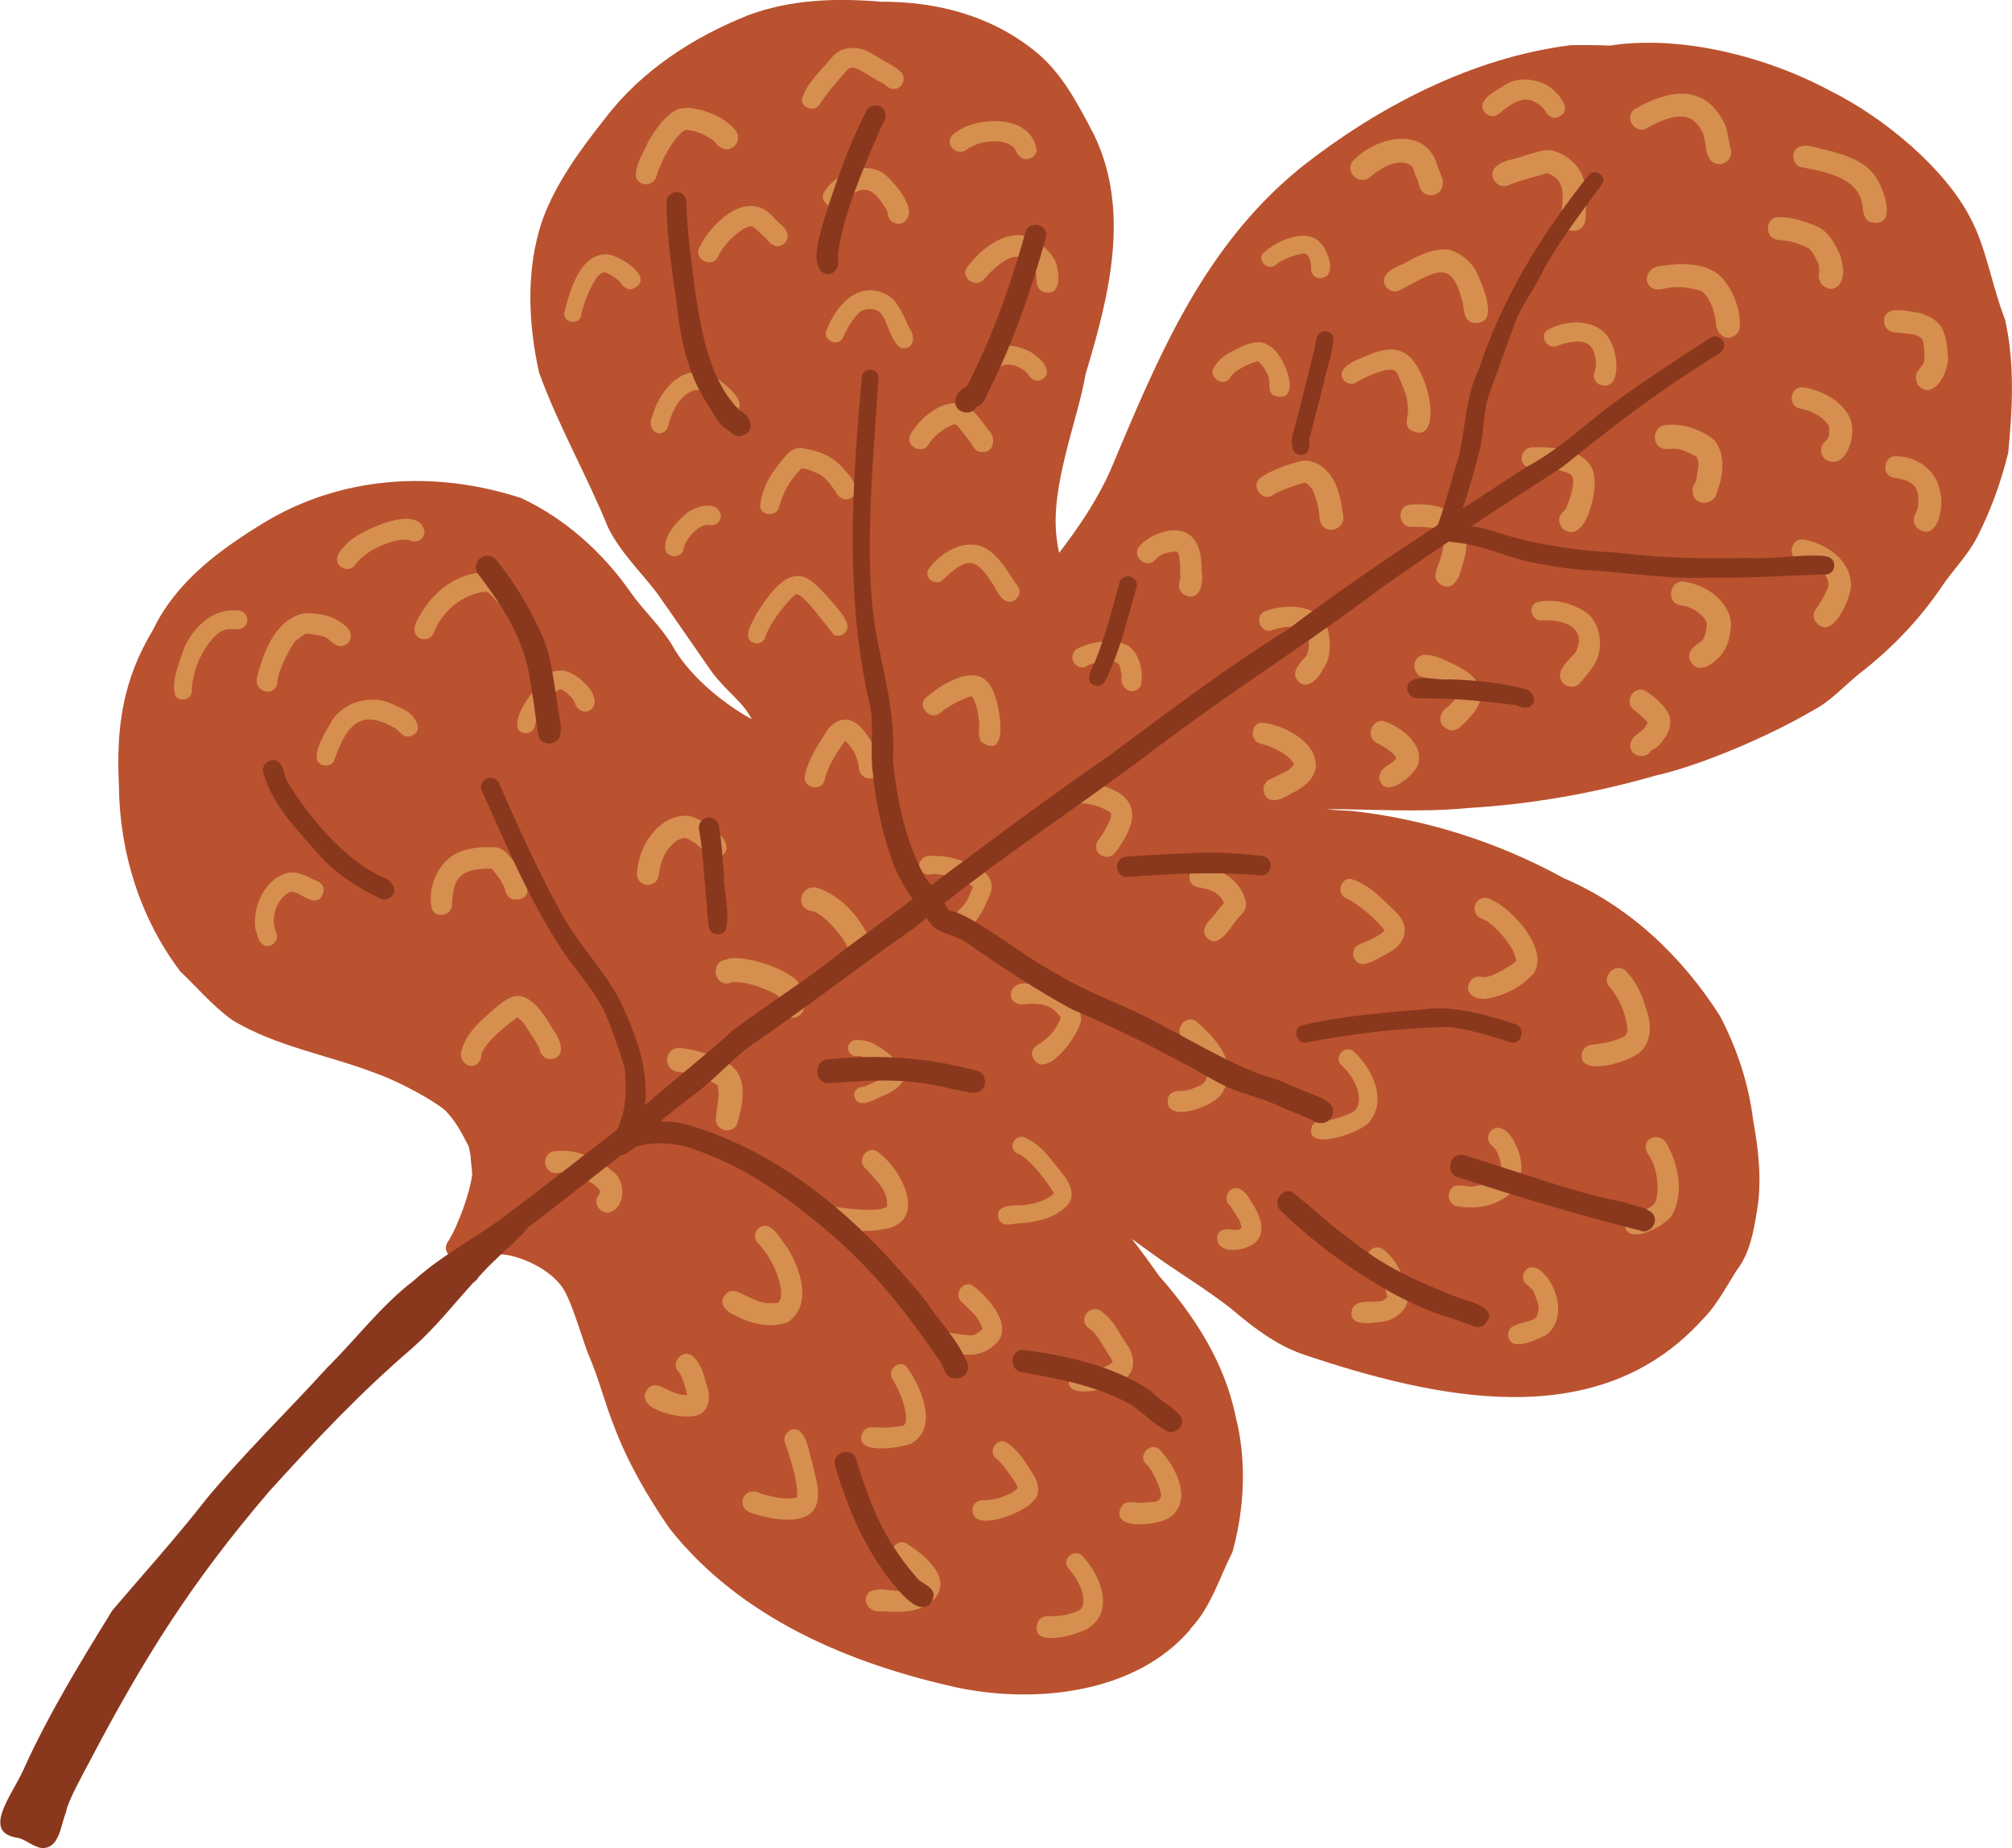 <?xml version="1.0" encoding="UTF-8"?><svg id="Capa_2" xmlns="http://www.w3.org/2000/svg" viewBox="0 0 117.42 107.85"><defs><style>.cls-1{fill:#8a381d;}.cls-2{fill:#ba522f;}.cls-3{fill:#d68f4f;}</style></defs><g id="OBJECTS"><g><path class="cls-1" d="M102.57,9.13c.17-.15,.41-.26,.45-.5,.08-.38-.39-.69-.7-.45-1.21,.93-2.25,2.05-3.29,3.15-.17,.22-.43,.39-.53,.65-.12,.29,.16,.62,.46,.59,1.35-1,2.46-2.65,3.62-3.44"/><path class="cls-1" d="M110.76,22.86c.13-.26-.04-.59-.33-.64-.4,0-.75,.31-1.1,.47-1.32,.77-3.78,1.64-5.94,2.15-.94,.33-1.63,.2-2.65,.68-.28,.31,0,.85,.41,.8,3.45-.66,7.68-1.95,9.61-3.47"/><path class="cls-2" d="M69.46,95.06c1.2-1.25,1.7-2.98,2.47-4.5,.7-2.55,.84-5.33,.18-7.91-.64-3.13-2.38-5.84-4.47-8.2-.51-.73-1.04-1.46-1.59-2.16,.56,.41,1.12,.82,1.69,1.22,1.36,.95,2.79,1.82,4.1,2.85,1.24,1.05,2.56,2.08,4.11,2.64,7.91,2.67,17.28,4.71,23.35-1.94,.85-.83,1.4-1.9,2.03-2.9,.78-1,1-2.24,1.2-3.46,.31-1.77,.1-3.6-.22-5.35-.26-2.12-.94-4.17-1.93-6.06-2.22-3.49-5.31-6.42-9.11-8.04-3.81-2.1-8.06-3.45-12.38-3.93-.56-.02-1.05-.05-1.51-.1,2.68-.01,5.45,.21,8.32-.07,3.7-.22,7.38-.87,10.95-1.9,2.48-.55,6.5-2.23,9.2-3.82,1.01-.53,1.77-1.4,2.65-2.11,1.85-1.43,3.48-3.11,4.8-5.06,.68-1.01,1.56-1.87,2.11-2.96,.78-1.54,1.38-3.2,1.79-4.88,.25-2.56,.39-5.26-.19-7.78-.82-2.15-1.09-4.2-2.03-5.94-1.43-2.79-4.91-5.78-8.15-7.39-3.72-2.01-8.75-3.29-12.87-2.65-.77-.03-1.55-.04-2.32-.02-5.69,.72-11.15,3.55-15.64,7.07-5.8,4.67-8.41,11.13-11.22,17.79-.76,1.7-1.88,3.35-2.97,4.76-.06-.3-.12-.6-.15-.91-.37-3.03,1.29-7,1.69-9.5,1.36-4.51,2.66-9.52,.49-14-.94-1.79-1.89-3.66-3.52-4.93C57.76,.89,54.64,.09,51.42,.1c-2.6-.22-5.23-.14-7.71,.77-3.2,1.27-6.24,3.22-8.36,5.99-1.46,1.85-2.92,3.81-3.72,6.05-.94,2.83-.81,5.94-.17,8.83,1.12,3.1,2.79,5.99,4.03,9.05,.71,1.43,1.87,2.54,2.83,3.79,1.08,1.53,2.15,3.09,3.22,4.63,.94,1.24,1.79,1.7,2.33,2.76-1.88-1.04-3.77-2.7-4.66-4.35-.68-1.11-1.66-1.99-2.41-3.06-1.63-2.33-3.8-4.28-6.37-5.49-5.13-1.68-10.54-1.27-14.99,1.41-2.61,1.59-5.15,3.44-6.52,6.29-1.75,2.91-2.15,5.66-1.98,9.06,.03,3.89,1.24,7.77,3.59,10.87,.86,.79,1.79,1.93,3.03,2.83,2.56,1.54,5.54,2.02,8.29,3.07,1.56,.55,3.55,1.68,4.16,2.22,.74,.8,1.01,1.47,1.34,2.07,.03,.12,.13,.54,.12,.71,.03,.28,.06,.56,.08,.84,0,.03,0,.05,.01,.07-.1,.96-.79,2.95-1.4,3.92-.02,.03-.04,.06-.06,.09-.01,.02-.03,.05-.04,.07h.01c-.06,.14-.07,.31,0,.45,.1,.23,.37,.38,.62,.34,.74-.06,1.48-.12,2.23-.18,1.04-.1,2.93,.68,3.79,1.78,.56,.65,1.12,2.69,1.59,3.96,.72,1.67,.91,2.71,1.55,4.32,.8,2.11,1.95,4.09,3.23,5.94,4.13,5.22,10.49,7.89,16.8,9.28,4.57,.95,10.4,.35,13.6-3.41"/><path class="cls-3" d="M84.08,10.21c-.02-.12-.06-.23-.12-.33-.07-.2-.14-.4-.21-.6-.94-1.97-3.66-1.16-4.83,.15-.43,.6,.4,1.39,.99,.94,1.47-1.26,2.35-.89,2.54-.59,.09,.24,.15,.51,.29,.74,.03,.17,.06,.28,.09,.31,.07,.32,.34,.6,.72,.56,.6-.03,.81-.7,.54-1.18"/><path class="cls-3" d="M86.05,15.65c-.37-.51-.91-.95-1.53-1.09-.82-.06-1.61,.28-2.31,.66-.47,.32-1.25,.44-1.43,1.04-.12,.54,.55,.96,.99,.63,2.02-1.05,2.92-1.8,3.54,.59,.16,.27,0,1.2,.63,1.35,1.74,.23,.49-2.4,.12-3.18"/><path class="cls-3" d="M92.45,13.08c.15-.32,.07-.69,.11-1.03-.02-.45,.05-.49-.06-1.21-.11-1.04-.99-1.85-1.99-2.08-.52-.04-1.02,.19-1.52,.31-.59,.26-1.45,.25-1.83,.83-.26,.52,.3,1.14,.84,.92,.57-.26,2.27-.7,2.24-.7,.04,0,.06,0,.08-.01,1.37,.53,.68,1.8,.85,2.91,.18,.57,1.04,.61,1.28,.06"/><path class="cls-3" d="M101,8.65c-.02-.07-.04-.11-.05-.13,0-.07-.02-.14-.03-.22-.16-.62-.05-.82-.55-1.57-1.25-1.91-3.29-1.34-4.96-.36-.7,.48,.07,1.56,.75,1.07,1.64-.87,2.65-.97,3.25,.4-.03-.14,.14,.63,.14,.72,.03,.43,.23,1.01,.75,1.01,.48,.06,.87-.48,.69-.92"/><path class="cls-3" d="M90.78,6.87c1.28-.33,.02-1.64-.62-1.97-.73-.31-1.62-.4-2.32,.05-.46,.32-1.12,.58-1.32,1.13-.11,.5,.51,.9,.92,.59,1.22-1.04,1.75-1.01,2.4-.56,.07,.06,.14,.12,.21,.19,.01,.01,.02,.03,.04,.05,.04,.06,.07,.1,.09,.12,.11,.24,.33,.43,.61,.41"/><path class="cls-3" d="M101.5,19.3c.2-1.06-.41-2.65-1.26-3.32-.89-.65-2.17-.64-3.22-.47-1.23,.04-1.19,1.57-.03,1.36,.73-.16,1.21-.19,2.28,.1,.57,.4,.73,1.13,.86,1.7-.05,.94,.84,1.45,1.37,.63"/><path class="cls-3" d="M107.53,15.53c-.07-.6-.21-.79-.3-.98-.29-.56-.5-.91-1.03-1.27-.79-.33-1.64-.66-2.51-.6-.7,.11-.68,1.2,.02,1.31,.96,.09,1.1,.18,1.85,.49,.34,.37,.22,.27,.56,.9,0,0,0,.03,.02,.06,.12,.53-.15,.52,.13,1.11,.79,.79,1.46-.11,1.27-1.02"/><path class="cls-3" d="M109.58,10.51c-.58-1.08-1.86-1.45-2.97-1.76-.55-.06-1.18-.43-1.69-.14-.46,.31-.29,1.08,.26,1.16,2.22,.37,3.38,.97,3.52,2.28,.04,.37,.1,.83,.53,.93,1.48,.24,.75-1.78,.35-2.48"/><path class="cls-3" d="M113.68,20.82c-.04-.61-.08-1.26-.42-1.79-.31-.43-.82-.66-1.33-.79-.55-.04-1.2-.29-1.71-.03-.47,.31-.29,1.09,.26,1.17,.51,.05,1.33,.13,1.33,.18,.1,.04,.2,.09,.29,.15,.03,.02,.05,.04,.07,.06,.03,.07,.06,.14,.07,.21,.02,.09,.03,.19,.04,.28,.02,.11,.03,.56,.03,.7,0,0,0,.01,0,.02-.01,.07-.02,.11-.03,.14-.17,.47-.71,.58-.35,1.35,.91,1,1.84-.83,1.75-1.66"/><path class="cls-3" d="M108,24.49c-.41-1.06-1.64-1.7-2.71-1.88-.8-.16-1.03,1.09-.23,1.23,.72,.13,1.3,.48,1.67,1,0,.09,.03,.28,.03,.41,0,.03-.03,.16-.04,.23-.02,.04-.03,.06-.03,.08l-.03,.04s-.04,.06-.09,.11h0c-.07,.06-.14,.12-.18,.2-.2,.27-.12,.68,.13,.89,1.14,.73,1.86-1.32,1.48-2.31"/><path class="cls-3" d="M113.21,28.64c-.19-1.18-1.3-1.97-2.45-2.01-.81-.16-1.04,1.11-.23,1.25,1.29,.16,1.54,.66,1.39,1.77,0,.03-.01,.05-.02,.07,0,.01-.01,.04-.03,.08,0,0-.01,.02-.05,.1-.17,.27-.2,.66,.05,.9,1.21,.95,1.63-1.34,1.34-2.15"/><path class="cls-3" d="M108.02,34.07c-.05-1.41-1.45-2.34-2.72-2.58-.81-.16-1.04,1.11-.23,1.25,1.24,.28,1.9,1.09,1.54,1.71-.23,.49-.47,.87-.54,.96-.21,.21-.31,.56-.14,.82,.94,1.36,2.14-1.36,2.1-2.17"/><path class="cls-3" d="M94.06,20.07c-.59-1.5-2.57-1.5-3.78-.8-.45,.37,.02,1.14,.56,.92,1.56-.53,2.18-.29,2.31,.96-.01,.16-.02,.32-.06,.47h0c-.15,.26-.06,.65,.21,.8,1.31,.53,1.14-1.65,.76-2.35"/><path class="cls-3" d="M100.17,28.82c.38-.98,.59-2.26-.12-3.14-.73-.58-1.74-.96-2.68-.89-1.01-.05-1.08,1.44-.06,1.42,.64-.08,.89,.03,1.7,.44,.17,.43,.12,.51,0,1.25-.01,.37-.33,.33-.2,.99,.22,.65,1.16,.57,1.36-.06"/><path class="cls-3" d="M100.09,38.56c.65-.47,.9-1.31,.93-2.09-.03-1.36-1.44-2.33-2.69-2.52-.89-.18-1.15,1.22-.25,1.37,.64,.08,1.14,.42,1.47,.88h0c.02,.06,.04,.11,.05,.15,0,.05,.01,.1,.01,.14-.08,.53-.05,.45-.21,.79h0s-.03,.04-.06,.09c-.03,.03-.07,.05-.1,.08-.44,.27-.9,.72-.53,1.24,.37,.52,1,.23,1.38-.13"/><path class="cls-3" d="M93.05,27.93c-.08-1.66-2.24-1.86-3.52-1.83-.88-.07-1.01,1.22-.1,1.21,.72-.14,2.07,.21,2.25,.39,.21,.18,.18,.84-.23,1.83-.05,.36-.8,.5-.27,1.31,1.3,1.04,2.01-2.04,1.87-2.92"/><path class="cls-3" d="M92.11,39.95c.07-.05,.12-.11,.17-.18,0,0,.03-.04,.1-.11,.34-.44,.75-.85,.89-1.4,.25-.84,.05-1.86-.61-2.46-.82-.59-2-.91-2.99-.65-.54,.24-.28,1.11,.3,1.05,1.72-.07,2.52,.69,2.04,1.72,.07,.24-1.38,1.09-.85,1.86,.21,.31,.66,.38,.96,.17"/><path class="cls-3" d="M96.34,43.83s.02-.02,.03-.03c.02-.01,.05-.03,.1-.06,.3-.15,.51-.42,.69-.69,.3-.39,.42-.96,.21-1.42-.31-.56-.87-1.03-1.42-1.35-.65-.25-1.16,.69-.62,1.12,.49,.4,.83,.73,.83,.75,0,.03-.01,.05-.02,.06,0,.01-.01,.03-.02,.05-.06,.09-.15,.22-.2,.28-.15,.21-.62,.32-.77,.85-.13,.69,.8,.99,1.19,.45"/><path class="cls-3" d="M77.12,14.24c-.81-1.04-2.65-.18-3.42,.54-.32,.45,.29,1.03,.73,.7,.58-.5,1.48-.66,1.69-.7,.22,.09,.34,.21,.4,.77-.07,.32,.15,.69,.51,.68,1.04-.06,.5-1.5,.09-2"/><path class="cls-3" d="M81.56,21.8s0,.02,0,0"/><path class="cls-3" d="M83.25,22.59c-.6-1.61-1.24-2.67-3.13-1.98-.55,.26-1.6,.53-1.81,1.12-.11,.48,.49,.86,.88,.56,.47-.28,1.37-.68,1.83-.71,.06,0,.13,0,.17,0,.03,0,.07,0,.1,.01,.05,.01,.05,.01,.07,.02,.01,0,.03,.01,.04,.02,.03,.02,.05,.04,.07,.06,.04,.05,.07,.1,.08,.12,0-.01-.02-.04-.05-.09,.16,.24,.52,1.25,.58,1.42,.11,.72,.13,.84,.02,1.3,.01-.04,.02-.06,.02-.08-.02,.12-.09,.58,.2,.74,1.5,.78,1.23-1.71,.91-2.5"/><path class="cls-3" d="M74.06,20.18c-.44-.36-1.04-.2-1.51,.01-.61,.28-1.29,.57-1.65,1.17-.47,.55,.4,1.28,.86,.72,.27-.51,1.22-.89,1.65-1h0c.3,.27,.08,.05,.35,.38,.25,.43,.3,.46,.32,.99,0,.11,0,.55,.27,.63,1.77,.57,.6-2.52-.3-2.91"/><path class="cls-3" d="M78.4,30.17c-.14-.95-.29-2.05-1.02-2.74-.37-.37-.91-.63-1.45-.53-.81,.21-1.64,.49-2.34,.96-.66,.45,.06,1.49,.72,1.02,.34-.29,1.97-.78,1.85-.71,.01,0,0,0,.01,0,.01,0,0,0,.02,.01,.03,.02,.03,.01,.04,.02,.05,.04,.11,.08,.16,.12,.03,.03,.04,.04,.05,.05,.06,.07,.12,.16,.16,.2,.32,.81,.33,.91,.42,1.72,.01,.18,.1,.36,.24,.47,.44,.39,1.19,0,1.13-.58"/><path class="cls-3" d="M85.3,33.13c.25-.71,.4-1.48,.18-2.21-.36-1.32-1.99-1.58-3.17-1.47-.83,.05-.73,1.36,.1,1.29,1.63,0,2.16,.11,1.68,1.79-.02,.06-.04,.12-.06,.18,.11-.32-.03,.08-.08,.23-.14,.34-.32,.77,0,1.06,.73,.66,1.22-.2,1.35-.88"/><path class="cls-3" d="M85.49,42.17c.45-.45,.93-.99,.94-1.66-.02-.88-.87-1.39-1.57-1.74-.56-.25-1.16-.61-1.8-.55-.7,.11-.68,1.19,.02,1.3,.63,.12,1.46,.51,1.96,.93,.01,.01,.02,.03,.03,.04,0,.02,.01,.02,.02,.03-.03,.06-.06,.12-.09,.18-.01,.01-.02,.02-.03,.04-.23,.29-.57,.61-.51,.54-.38,.22-.56,.78-.22,1.11,.62,.52,.96,.04,1.25-.22"/><path class="cls-3" d="M77.2,39.06c.45-.61,.47-1.41,.33-2.13-.24-1.65-2.41-1.76-3.67-1.27-.72,.25-.31,1.37,.4,1.11,.85-.33,1.77-.2,2.06,.17,.08,.52,.08,.79,.02,1.04,0,.01,0,.02,0,.03,0,.02-.03,.06-.05,.13,.09,.12-1,.87-.64,1.46,.49,.81,1.27,.05,1.55-.53"/><path class="cls-3" d="M70.14,33.4c-.03-.67-.03-1.43-.49-1.97-.78-.94-2.46-.35-3.15,.44-.51,.6,.43,1.39,.93,.78,.27-.28,.54-.41,1.19-.47,.02,0,.05,0,.07,.01,.01,.02,.04,.05,.07,.1,.02,.06,.04,.12,.06,.18,.02,.16,.07,.58,.05,.69,0,.6,.05,.44-.05,.86-.06,.25,.06,.56,.29,.68,.87,.47,1.16-.65,1.02-1.31"/><path class="cls-3" d="M75.27,46.35c.65-.3,1.35-.75,1.51-1.5,.18-1.53-1.89-2.59-3.18-2.68-.67,.1-.65,1.14,.02,1.24,.7,.17,1.55,.63,1.84,1.07h0s.02,.06,.04,.1c0,.01,0,.02,0,.04,0,.01-.01,.02-.02,.03-.01,.02-.03,.04-.05,.07-.25,.28-.54,.37-1.26,.73-.24,.08-.43,.32-.43,.58,.05,.97,.95,.69,1.52,.33"/><path class="cls-3" d="M82.79,44.48c.26-1.12-1.14-2.14-2.08-2.41-.73-.08-1,1.02-.33,1.3,.56,.28,.98,.61,1.11,.86h0c-.29,.47-.93,.43-1,1.17,.26,1.36,2.16-.18,2.31-.92"/><path class="cls-3" d="M33.92,18.39c.12-.7,.59-1.8,.97-2.28,.13-.11,.23-.21,.4-.23,.54,.22,.8,.46,.95,.64,.13,.23,.4,.42,.68,.34,1.36-.62-.62-1.85-1.35-2-1.68-.22-2.3,2.07-2.63,3.35-.13,.63,.87,.82,.98,.18"/><path class="cls-3" d="M38.27,10.4c.47-1.52,1.4-2.78,1.78-2.82,.05,0,.1,.01,.15,.02,.46,.05,.93,.25,1.23,.47,.5,.28,.21,.38,.84,.63,.43,.09,.84-.29,.8-.72-.04-.38-.39-.64-.67-.87-.39-.3-.95-.55-1.55-.71-.56-.08-.54-.17-1.26-.04-.79,.36-1.31,1.17-1.75,1.89-.27,.65-.8,1.39-.72,2.1,.16,.51,.93,.54,1.14,.05"/><path class="cls-3" d="M44.53,13.75c.23,.18,.38,.49,.66,.58,.38,.15,.83-.21,.78-.61-.11-.5-.4-.55-.88-1.1-1.5-1.61-3.57,.37-4.28,1.83-.35,.71,.77,1.23,1.1,.52,.33-.75,1.17-1.51,1.79-1.76,.17,.02,.17-.12,.83,.55"/><path class="cls-3" d="M52.54,4.16c-.51-.43-1.15-.69-1.7-1.06-.7-.41-1.66-.46-2.24,.19-.62,.78-1.55,1.55-1.81,2.52,.02,.5,.71,.72,1.02,.33,.41-.72,1.8-2.23,1.67-2.11,.06-.03,.15-.06,.19-.08,.03,0,.06,0,.08,0,.45,.04,1.13,.6,1.83,.95,.19,.14,.36,.33,.62,.29,.5-.02,.73-.72,.33-1.03"/><path class="cls-3" d="M53.01,12.08c-.21-.69-.72-1.27-1.22-1.77-1.13-1.09-3.03-.22-3.73,.95-.24,.63,.67,1.13,1.08,.6,1.21-1.25,1.84-.94,2.64,.46,0,.02,0,.02,.01,.03,.02,.29,.13,.59,.45,.67,.55,.2,.96-.43,.77-.93"/><path class="cls-3" d="M60.5,8.79c-.25-1.98-2.98-2.03-4.4-1.27-.25,.18-.61,.31-.66,.65-.11,.5,.51,.89,.92,.59,.96-.71,2.54-.65,2.87-.05,.17,.17-.01,.23,.42,.52,.35,.17,.79-.06,.85-.44"/><path class="cls-3" d="M61.62,15.3c-.23-.48-.63-.88-1.06-1.19-1.47-1.1-3.35,.35-4.19,1.6-.23,.61,.65,1.09,1.05,.58,1.44-1.59,2.31-1.7,3.01-.51,.02,.16,.07,.5,.06,.6-.01,.29,.16,.6,.45,.67,1.05,.24,.88-1.11,.68-1.75"/><path class="cls-3" d="M51.3,18.18s.03,.02,.04,.03c.51,.57,.56,1.55,1.17,2.06,.76,.26,.99-.58,.57-1.1-.33-.67-.58-1.48-1.23-1.92-1.68-.97-3.01,.49-3.6,1.98-.3,.62,.68,1.08,.96,.45,.32-.78,.89-1.49,1.12-1.57,.37-.14,.8-.07,.97,.08"/><path class="cls-3" d="M41.64,23.28s.12,.11,.16,.15c.04,.04,.07,.08,.11,.13,.21,.27,.42,.7,.83,.58,1.39-.54-1.01-2.34-1.73-2.42-1.51-.2-2.58,1.26-2.94,2.57-.41,.82,.58,1.46,.93,.57,.31-1.43,1.33-2.47,2.12-1.97,.12,.09,.46,.33,.52,.4"/><path class="cls-3" d="M49.25,27.38c-.56-.7-1.43-1.07-2.3-1.2-.43-.13-.82,.08-1.08,.41-.74,.8-1.44,1.87-1.51,2.97,.09,.6,1.03,.58,1.12-.01,.24-.84,.55-1.45,1.29-2.22l.19,.03c.12-.03,.76,.27,.89,.33,.51,.36,.51,.45,.96,1.07,.13,.25,.41,.45,.7,.36,.97-.3,.17-1.29-.26-1.74"/><path class="cls-3" d="M57.7,25.11c-.41-.51-.77-1.12-1.36-1.46-1.23-.5-2.68,.72-3.24,1.76-.24,.62,.65,1.1,1.06,.58,.39-.71,1.33-1.21,1.49-1.21,.05,0,.08-.01,.12-.02,.19,.14,.58,.67,.96,1.19,.02,.05,.08,.17,.15,.23,.1,.13,.27,.21,.43,.2,.72,.04,.83-.85,.39-1.28"/><path class="cls-3" d="M59.37,34.17c-.46-.66-.85-1.37-1.46-1.9-1.2-1.11-3-.16-3.76,1.01-.21,.54,.57,.96,.92,.51,1.24-1.16,1.78-1.37,2.73,.09,.33,.39,.47,1.07,1.01,1.22,.51,.11,.9-.54,.56-.93"/><path class="cls-3" d="M48.67,37.05c.27,.13,.62,0,.74-.27,.15-.32-.07-.64-.24-.91-.49-.63-1.02-1.25-1.61-1.79-1.46-1.36-2.65,.59-3.4,1.71-.18,.44-.58,.92-.49,1.41,.14,.43,.79,.46,.97,.05,.31-1.09,1.75-2.63,1.82-2.57,.36-.09,1.44,1.43,2.21,2.37"/><path class="cls-3" d="M61.09,21.62c-.1-.49-.56-.84-.96-1.09-.67-.35-1.6-.56-2.27-.11-.76,.33-.22,1.45,.5,1,.29-.25,.99-.2,1.57,.33,.11,.13,.17,.3,.33,.37,.35,.26,.88-.07,.84-.5"/><path class="cls-3" d="M39.89,32.02c.09-.5,.68-1.2,1.24-1.38,.05,0,.12-.01,.16-.02h.03c.37,.13,.78-.16,.75-.56-.24-.97-1.66-.48-2.16,.03-.53,.5-1.15,1.16-1.09,1.94,.09,.58,1,.56,1.08-.01"/><path class="cls-3" d="M49.82,42.12c-.68-.37-1.39,.13-1.7,.75-.23,.34-.99,1.49-1.15,2.39-.15,.75,1.03,.97,1.16,.22,.22-.88,.78-1.68,1.19-2.24h0s.08,.07,.1,.08c.01,.02,.03,.04,.09,.1,.39,.52,.32,.39,.51,.91,.22,.46-.08,.76,.56,1.09,1.8,.19,.08-2.96-.76-3.29"/><path class="cls-3" d="M57.84,40.09c-.83-1.53-2.99-.12-3.88,.69-.39,.54,.35,1.24,.88,.84,.75-.62,1.71-.97,1.88-.99,.02,.03,.05,.08,.08,.13,.05,.11,.17,.36,.18,.45,.06,.21,.03,.11,.11,.56,.16,.79-.09,.94,.16,1.5,1.75,1.28,1.09-2.47,.59-3.17"/><path class="cls-3" d="M66.58,39.99c.17-.78-.06-1.83-.74-2.31-.81-.4-1.88-.29-2.71,.06,0-.01-.06,0-.16,.07-.15,.05-.27,.16-.33,.3-.23,.45,.26,.99,.73,.8,.36-.32,1.63-.32,1.74-.28,.2,.09,.26,.18,.35,.8-.15,.75,.69,1.29,1.13,.56"/><path class="cls-3" d="M65.06,49.78c1.51-1.96,1.5-3.45-1.17-4.04-.41-.01-.38-.17-.92,.06-.44,.29-.27,1.02,.24,1.09,.61,0,1.39,.34,1.64,.57,0,.03,0,.06,0,.09-.02,.15-.1,.38-.02,.13-.02,.18-.38,.82-.47,.98-.15,.25-.43,.46-.39,.78,.02,.53,.75,.76,1.08,.35"/><path class="cls-3" d="M72.28,53.54c.31-.26,.54-.64,.39-1.05-.3-1.12-1.44-1.83-2.55-1.92-.77-.15-1,1.06-.22,1.2,.89,.14,1.28,.37,1.53,.93-.14,.15-.27,.3-.39,.46-.26,.45-1,.86-.7,1.44,.72,1,1.48-.55,1.94-1.06"/><path class="cls-3" d="M80.48,55.9c.62-.31,1.38-.69,1.49-1.45,.08-.47-.18-.91-.51-1.23-.77-.74-1.57-1.63-2.62-1.93-.63-.07-.86,.88-.28,1.13,.67,.3,1.8,1.26,2.23,1.86,0,0,0,.02,0,.03-.02,.02-.03,.04-.05,.06-.54,.41-.63,.39-1.37,.73-.31,.1-.48,.47-.36,.77,.28,.69,1.02,.28,1.48,.03"/><path class="cls-3" d="M89.49,56.83c.91-1.35-1-3.49-2.13-4.16-.28-.14-.57-.37-.9-.24-.51,.17-.55,.94-.05,1.15,.75,.24,1.62,1.39,1.82,1.78,.08,.09,.22,.53,.26,.63v.03s0,.01,0,.02c0,.02,0,.02-.02,.05,.06,.03-1.4,.98-1.8,.91-.17,.08-.54-.2-.89,.29-.42,.72,.45,1.12,1.07,.97,.99-.18,1.97-.69,2.64-1.44"/><path class="cls-3" d="M95.88,61.21c.53-.64,.47-1.5,.22-2.25-.25-.86-.62-1.76-1.29-2.36-.58-.42-1.35,.38-.91,.96,.68,.77,1.01,1.74,1.09,2.54-.09,.22,.06,.35-.78,.61-.58,.18-.52,.14-1.28,.25-.26,0-.52,.19-.59,.44-.42,1.58,3.15,.52,3.54-.19"/><path class="cls-3" d="M97.58,70.91c.68-1.2,.4-2.86-.24-4.03-.35-.94-1.68-.51-1.19,.42,.74,.95,.72,2.88,.28,3.04-.4,.32-.74,.4-.94,.44-.28,0-.6,.15-.67,.45-.16,1.63,2.31,.4,2.76-.33"/><path class="cls-3" d="M88.35,66.57c-.2-.34-.53-.77-.97-.76-.5,.02-.73,.71-.33,1.03,.4,.27,.62,1.12,.55,1.49-.12,.53-.83,.8-1.28,.84-.68,.17-.58,0-1.29,0-.65,.1-.64,1.12,.02,1.22,2.47,.44,4.73-1.24,3.29-3.81"/><path class="cls-3" d="M90.19,77.93c1.13-.8,.83-2.47,.07-3.43-.24-.23-.49-.57-.86-.55-.49,.02-.7,.69-.32,.99,.49,.44,.37,.28,.65,1.04,.04,.04,.06,.34,.07,.41-.02,.23-.12,.41-.14,.45-.03,.04-.05,.07-.08,.1l-.04,.03c-.43,.21-.95,.22-1.34,.49-.31,.25-.22,.79,.14,.95,.61,.14,1.28-.24,1.83-.47"/><path class="cls-3" d="M82.06,76.19c.23-.52,.03-1.09-.16-1.59-.24-.64-.6-1.25-1.15-1.67-.59-.51-1.37,.43-.77,.92,.55,.44,.88,1.16,.97,1.84-.01,.02-.03,.04-.06,.08-.05,.04-.12,.08-.16,.11-.05,.02-.1,.04-.12,.04-.58,.12-1.46-.15-1.71,.51-.23,.95,.95,.8,1.55,.72,.66-.01,1.31-.37,1.62-.97"/><path class="cls-3" d="M79.83,65.57c1.19-1.3,.29-3.19-.83-4.21-.53-.45-1.22,.38-.69,.82,1.01,.95,1.34,2.31,.6,2.74-.08,.04-.16,.08-.25,.11-.57,.23-.92,.31-1.21,.34-.32,.04-.74,.03-.89,.37-.46,1.46,2.6,.45,3.26-.17"/><path class="cls-3" d="M71.37,63.69c.98-1.54-.37-3.06-1.51-4.05-.62-.53-1.43,.45-.8,.96,1.72,1.42,1.59,2.28,1.08,2.69-.68,.3-.77,.35-1.3,.38-.29-.03-.61,.12-.68,.42-.27,1.59,2.91,.45,3.21-.4"/><path class="cls-3" d="M73.42,72.33c.41-.59,.1-1.38-.23-1.94-.25-.37-.47-.91-.93-1.05-.49-.11-.88,.5-.58,.9,.14,.13,.54,.78,.64,.95,.03,.06,.06,.12,.07,.18,.03,.1,.04,.15,.05,.18,0,.01,0,.04,.01,.09h0s-.08,.07-.12,.1c-.02,0-.04,.01-.06,.02-.06,0-.18,0-.26,.01-.39-.09-.89-.07-.98,.41-.07,1.14,1.95,.83,2.38,.15"/><path class="cls-3" d="M57.73,52.3c.31-.61,.09-1.26-.52-1.56-.82-.47-1.77-.82-2.73-.79-.89-.17-1.24,1-.27,1.09,.85-.2,2.44,.57,2.57,.7-.04,.16-.12,.34-.29,.69-.2,.52-.76,.75-.97,1.26-.06,.29,.15,.6,.45,.65,.89-.05,1.45-1.3,1.76-2.03"/><path class="cls-3" d="M63.09,59.51c-.03-1.57-1.92-2.22-3.26-2.12-.94-.07-1.21,1.15-.21,1.22,1.15-.11,1.78,.01,2.29,.78-.32,.76-.57,1.01-1.09,1.41-.3,.19-.7,.42-.57,.84,.65,1.6,2.78-1.27,2.84-2.13"/><path class="cls-3" d="M62.19,70.43c.69-.58,.23-1.49-.26-2.03-.58-.72-1.13-1.56-2-1.96-.62-.42-1.22,.53-.55,.88,.69,.18,2.01,2.03,2.12,2.31-.25,.32-.97,.6-1.51,.65-.52,.13-1.2-.06-1.63,.31-.22,.25-.12,.68,.18,.82,.3,.12,.62-.01,.93-.02,.96-.07,2-.27,2.72-.96"/><path class="cls-3" d="M65.65,80.45c.7-.49,.55-1.43,.08-2.03-.42-.63-.74-1.37-1.37-1.82-.6-.61-1.51,.28-.87,.87,.5,.28,.86,1.06,1.37,1.83v.02c.04,.05,.06,.1,.07,.16-.21,.21-.75,.44-1.25,.49-.39,.06-.9-.12-1.19,.23-.81,1.69,2.56,.85,3.15,.26"/><path class="cls-3" d="M68.34,88.5c1.29-1.05,.23-2.96-.67-3.92-.57-.49-1.33,.42-.75,.89,.32,.29,.79,1.27,.85,1.79-.04,.19-.14,.33-.37,.38-.33,.02-1.38,.09-.97,.05-.35-.04-.8-.13-1,.25-.7,1.43,2.34,1.08,2.91,.55"/><path class="cls-3" d="M63.54,94.99c1.51-.98,.68-3.07-.32-4.13-.4-.58-1.3,.06-.89,.63,1.14,1.3,1.02,2.37,.59,2.51-.77,.29-.92,.3-1.86,.32-.17,.01-.33,.1-.44,.23-.79,1.71,2.22,.89,2.92,.45"/><path class="cls-3" d="M60.26,87.63c.52-.43,.34-1.13,.02-1.62-.43-.69-.9-1.47-1.61-1.87-.57-.22-1.01,.6-.54,.97,.25,.09,1.2,1.48,1.17,1.49,.04,.08,.07,.17,.1,.25h-.01c-.1,.09-.3,.22-.39,.29-.72,.31-.89,.36-1.51,.41-.3-.03-.64,.09-.72,.41-.24,1.62,2.99,.33,3.49-.33"/><path class="cls-3" d="M54.32,93.51c1.44-1.23-.21-2.68-1.33-3.38-.56-.48-1.32,.41-.74,.88,1.9,1.42,1.75,1.5,.6,1.8-.96,.11-1.28-.23-2.06,.05-.62,.48-.05,1.3,.64,1.16,.98,.06,2.06,.12,2.88-.51"/><path class="cls-3" d="M47.39,85.31c-.21-.61-.24-1.44-.78-1.85-.45-.23-.98,.26-.8,.73,.43,1.2,.76,2.39,.71,3.16,0,0-.01,.02-.02,.02,0,0-.01,0-.01,.01-.03,.01-.07,.03-.11,.04-.66,.07-.97,0-1.84-.22-.19,0-.3-.25-.8-.14-.38,.13-.53,.62-.3,.95,.25,.32,.7,.34,1.06,.47,.73,.17,1.5,.29,2.24,.11,1.55-.44,.9-2.17,.65-3.29"/><path class="cls-3" d="M53.23,84.21c1.58-.97,.49-3.39-.37-4.51-.49-.35-1.12,.32-.76,.8,.79,1.33,.94,2.58,.62,2.68l-.07,.03c-.45,.07-.92,.11-1.38,.09-.3-.01-.66-.08-.87,.2-.84,1.45,2.17,1.02,2.83,.72"/><path class="cls-3" d="M57.91,78.58c1.47-.99-.21-2.93-1.21-3.6-.59-.23-1.05,.63-.56,1.01,.69,.69,.95,.83,1.19,1.54,0,.01,0,.02,0,.03h0c-.23,.21-.45,.36-.65,.36-.18,.02-.85-.09-1.42-.17-.25-.07-.57-.02-.7,.23-.44,.86,.75,.93,1.32,1,.71,.16,1.45,.09,2.03-.39"/><path class="cls-3" d="M51.53,63.95c.55-.22,1.08-.57,1.33-1.12,.07-.56-.27-.57-.65-1.05-.63-.52-1.33-1.13-2.2-1.09,.27,.02-.1-.03-.2,.02-.11,.05-.22,.13-.27,.25-.16,.32,.12,.72,.47,.68,.29-.15,1.42,.65,1.7,.96l.1,.11c-.28,.26-1.23,.63-1.39,.7-.3,0-.6,.2-.57,.53,.18,.85,1.19,.22,1.68,0"/><path class="cls-3" d="M51.1,67.14c-.61-.23-1.1,.65-.58,1.05,.49,.53,.98,1.03,1.16,1.52,.09,.31,.11,.46,.08,.69-.36,.32-1.72,.21-3.14,.01-.31,.04-.51,.35-.49,.65,.03,.52,.58,.6,1,.65,.8,.15,1.65,.17,2.45,.02,2.69-.43,.98-3.69-.48-4.59"/><path class="cls-3" d="M45.92,72.77c-.35-.41-.62-1.04-1.15-1.23-.51-.11-.91,.52-.6,.93,1.15,1.18,1.55,2.82,1.38,3.3-.02,.06-.06,.13-.08,.17-.02,.03-.04,.06-.07,.09-.04,0-.08,0-.12,.01-.77,.04-.96-.04-1.95-.53-.29-.17-.7-.29-.96,0-.53,.51,.03,1.07,.55,1.26,.91,.48,2.06,.77,3.06,.38,1.47-1,.73-3.16-.06-4.38"/><path class="cls-3" d="M41.22,80.78c-.15-.6-.33-1.28-.83-1.67-.54-.39-1.24,.36-.84,.88,.26,.22,.47,1.06,.55,1.41-.47,.02-.69-.1-1.34-.39-.28-.18-.68-.28-.93,0-1.03,1.24,2.06,1.87,2.85,1.58,.77-.24,.8-1.17,.55-1.81"/><path class="cls-3" d="M16.14,54.47c-.45-.97,.12-2.2,.85-2.44h.01c.09,0,.17,.03,.26,.05,.53,.23,1.36,.97,1.63-.08,.03-.23-.12-.46-.33-.56-.02-.01-.05-.02-.07-.02l-.07-.04c-.55-.27-1.15-.61-1.78-.4-1.26,.43-1.92,2-1.73,3.25,.13,.32,.14,.76,.48,.92,.42,.21,.92-.24,.74-.68"/><path class="cls-3" d="M16.18,39.89c-.01-.74,.94-2.43,1.08-2.5,.77-.56,.43-.44,1.51-.28,.05,.02,.11,.03,.16,.05,.02,0,.04,.01,.06,.02h.01c.14,.1,.28,.21,.41,.32,.19,.19,.5,.28,.74,.13,.51-.24,.36-.92-.07-1.16-.63-.56-1.52-.72-2.34-.68-1.63,.34-2.35,2.2-2.71,3.65-.32,.85,.91,1.35,1.16,.43"/><path class="cls-3" d="M22.75,42.33c.11,.06,.23,.12,.34,.18l.03,.02c.05,.04,.09,.09,.14,.13l-.02-.02,.03,.03c.15,.17,.34,.34,.59,.31,1.02-.25,.28-1.18,.08-1.33-.26-.25-.62-.36-.93-.51-1.23-.66-2.94-.25-3.67,.97-.36,.63-.92,1.49-.85,2.21,.15,.45,.83,.48,1.02,.05,.75-2.25,1.62-2.85,3.25-2.04"/><path class="cls-3" d="M28.46,34.55c.5,.38,1.14,1.56,1.83,.9,.34-.41-.03-.82-.37-1.07-.07-.06-.38-.36-.45-.43-.03-.03-.06-.06-.09-.1-.31-.44-.84-.51-1.33-.44-1.36,.12-2.56,.98-3.3,2.1-.23,.42-.66,.91-.54,1.41,.16,.48,.88,.52,1.09,.05,.73-1.93,2.55-2.49,3.17-2.43"/><path class="cls-3" d="M31.21,42.36c.03-.36,1.02-2,1.45-2.13,.02,0,.05,0,.08,0h.03s.09,.05,.12,.07c.45,.32,.56,.52,.66,.71,.09,.41,.56,.68,.93,.41,.87-.76-1.01-2.44-1.85-2.29-.58,.02-1.02,.43-1.3,.9-.49,.7-1.15,1.46-1.15,2.35,.09,.55,.94,.53,1.02-.01"/><path class="cls-3" d="M20.71,32.99c.7-1.05,2.72-1.7,3.23-1.45,.34,.17,.78-.06,.84-.43-.16-1.84-3.78-.17-4.52,.59-.23,.28-.6,.56-.59,.96,.02,.51,.72,.74,1.04,.33"/><path class="cls-3" d="M11.19,40.38c.03-1.85,1.26-3.46,1.94-3.63,.39-.12,.89,.11,1.18-.23,.31-.35,0-.94-.46-.89-1.45-.16-2.62,1.02-3.14,2.27-.25,.84-.75,1.83-.47,2.7,.25,.38,.89,.24,.95-.21"/><path class="cls-3" d="M30.28,50.64c-.44-.49-.81-1.28-1.57-1.2-.86-.03-1.84,.08-2.52,.65-.82,.7-1.23,1.93-.98,2.97,.27,.6,1.24,.32,1.17-.33,.07-1.42,.41-2.08,2.32-2.04,.22,.25,.67,.84,.76,1.18,0,.02,.01,.04,.02,.05,0,.07,.03,.17,.08,.24,.07,.16,.21,.28,.38,.32,1.37,.14,.75-1.31,.34-1.83"/><path class="cls-3" d="M38.44,51.12c.12-1.03,.46-1.59,.97-2,.11-.1,.36-.19,.45-.21,.04,0,.08-.01,.11-.02h.02s.02,0,.03,.01c.55,.24,.81,.52,.95,.64,.2,.3,.49,.67,.9,.55,1.6-.71-.84-2.38-1.74-2.49-1.51-.07-2.64,1.44-2.88,2.8-.03,.32-.18,.68,.03,.97,.3,.46,1.07,.29,1.15-.25"/><path class="cls-3" d="M32.4,60.27c-.52-.79-.98-1.81-1.94-2.13-.61-.12-1.13,.33-1.57,.7-.75,.65-1.61,1.35-1.91,2.33-.4,.9,.79,1.5,1.1,.54-.08-.67,1.72-2.11,2.13-2.34,.34,.27,.35,.34,.72,.89,.34,.56,.45,.67,.57,1.01,.07,.28,.3,.54,.6,.53,.92-.01,.67-1.02,.3-1.53"/><path class="cls-3" d="M35.73,68.34c-.9-.76-2.15-1.33-3.34-1.16-.83,.05-.73,1.35,.1,1.27,.93-.18,2.34,.65,2.53,1.05,0,.05-.02,.08-.02,.11,0,0,0,.02-.01,.03-.08,.13-.03,.06,0,0h0c-.11,.16-.21,.32-.18,.52,.02,.35,.35,.63,.7,.6,.98-.21,1.08-1.8,.23-2.43"/><path class="cls-3" d="M43.02,65.58c.33-1.1,.69-2.77-.48-3.49-.79-.44-1.66-.77-2.56-.9-.26-.04-.54-.08-.76,.09-.5,.33-.31,1.17,.28,1.26,.93,.07,1.95,.52,2.36,.78,.02,.04,.03,.08,.04,.12,.02,.13,.03,.26,.04,.39,0,.03,0,.07,0,.1-.02,.16-.08,.71-.1,.84-.04,.32-.16,.73,.11,.98,.28,.34,.89,.25,1.07-.16"/><path class="cls-3" d="M46.25,57.02c-1.02-.78-3.28-1.34-3.86-1.02-.9,.06-.79,1.47,.11,1.39,.51-.3,2.23,.27,2.83,.67,.06,.04,.12,.09,.17,.13,.01,.02,.02,.03,.03,.04,.07,.3-.05,1.3,.87,1.15,.99-.29,.55-1.93-.14-2.37"/><path class="cls-3" d="M50.88,55.16c-.49-1.42-1.66-2.81-3.1-3.32-.98-.35-1.48,1.05-.47,1.32,.55-.04,1.81,1.38,2.08,1.96,.15,.31,.17,.74,.54,.89,.53,.27,1.17-.31,.95-.86"/><path class="cls-1" d="M48.89,14.96c.23-2.11,1.35-4.85,2.46-7.37,.13-.34,.45-.67,.31-1.05-.16-.49-.91-.53-1.11-.05-1.11,2.19-1.91,4.52-2.62,6.87-.18,.76-.53,1.83-.01,2.49,.66,.45,1.15-.24,.97-.89"/><path class="cls-1" d="M88.32,59.73c-1.06-.36-3.19-1.01-4.82-.87-2.53,.22-5.1,.39-7.57,.99-.51,.23-.27,1.05,.28,.99,2.7-.52,5.47-.85,8.22-.91,.83,.02,2.69,.53,3.73,.91,.73,.14,.91-1.02,.16-1.11"/><path class="cls-1" d="M86.62,77.32c1-1.04-.94-1.36-1.72-1.68-1.58-.64-3.83-1.49-5.92-3.18-1.26-.88-2.38-1.99-3.58-2.91-.65-.25-1.18,.7-.62,1.13,2.77,2.71,6.69,5.22,9.41,6.08,.76,.23,.91,.32,1.81,.63,.21,.08,.44,.07,.62-.07"/><path class="cls-1" d="M96.46,70.83c-.42-.42-1.11-.46-1.66-.67-3.22-.64-6-1.74-9.4-2.76-.85-.17-1.1,1.17-.24,1.32,4.09,1.34,7.4,2.29,10.5,3.07,.57,.29,1.19-.44,.8-.96"/><path class="cls-1" d="M43.14,23.93c-2.03-2.05-2.42-5.63-2.86-9.27-.12-.97-.22-1.94-.22-2.92-.01-.16-.09-.3-.21-.4-.37-.33-1.01,0-.95,.49,0,1.92,.31,3.83,.57,5.74,.24,2.15,.64,4.31,1.9,6.13,.31,.48,.52,1.05,1.04,1.34,.24,.17,.45,.45,.79,.41,.96-.18,.67-1.2-.06-1.51"/><path class="cls-1" d="M56.99,23.74s.01,0,.02,0c.31-.12,.49-.42,.59-.72,1.5-2.92,2.56-6.03,3.45-9.19,.15-.78-1.08-1.02-1.22-.22-.84,2.96-1.84,5.9-3.41,8.94-.35,.14-.63,.47-.67,.84-.07,.7,.93,.93,1.24,.36"/><path class="cls-1" d="M32.66,43.01c.19-.59-.05-1.21-.11-1.81-.23-1.3-.33-2.64-.81-3.88-.7-1.65-1.63-3.22-2.75-4.61-.15-.21-.43-.34-.69-.26-.46,.07-.68,.67-.41,1.03,1.84,2.41,2.82,4.14,3.14,6.81,.17,.91,.24,1.85,.42,2.74,.22,.5,.99,.47,1.2-.02"/><path class="cls-1" d="M22.36,51.2c-2.32-1.04-4.4-3.63-5.59-5.58-.22-.39-.17-.98-.6-1.21-.44-.23-.97,.26-.79,.72,.52,1.86,1.96,3.29,3.2,4.71,.93,1.05,2.09,1.84,3.34,2.46,.22,.12,.45,.26,.7,.16,.7-.31,.35-1.08-.26-1.26"/><path class="cls-1" d="M54.28,93.61c.74-1.04-.74-1.19-.88-1.66-1.83-2.16-2.6-4.07-3.44-6.82-.27-.78-1.5-.34-1.21,.44,.77,2.64,1.89,5.2,3.72,7.28,.42,.44,1.19,1.29,1.81,.77"/><path class="cls-1" d="M68.95,82.71c-.4-.57-1.27-.98-1.78-1.53-2.05-1.44-5.09-2.14-7.56-2.41-.7,.11-.68,1.2,.02,1.31,2.46,.42,4.43,.83,6.39,1.89-.21-.17,.99,.77,1.27,1.01,.15,.13,.98,.65,.65,.44,.47,.42,1.24-.12,1.01-.71"/><path class="cls-1" d="M3.86,105.69c.14-.65,.88-1.97,1.41-2.98,3.14-5.96,5.87-10.34,10.44-15.68,2.82-3.11,5.28-5.72,8.37-8.38,1.37-1.22,2.38-2.52,3.53-3.79,.07-.06,.14-.12,.21-.17,.03-.06,.07-.11,.11-.17,.28-.3,.55-.6,.86-.89,.57-.56,.92-.85,1.7-1.61,.13-.15,.23-.27,.31-.38,1.83-1.39,3.64-2.81,5.45-4.24,.11,0,.23-.03,.32-.1,.07-.06,.38-.26,.49-.34,.96-.42,2.63-.23,3.45,.11,3.02,1.06,5.03,2.53,7.37,4.42,2.79,2.32,4.65,4.56,6.96,7.92,.27,.26,.25,1.31,1.28,.96,.39-.17,.48-.7,.24-1.03,0-.02-.01-.03-.02-.05-.57-1.25-1.57-2.24-2.32-3.38-3.59-4.45-8.1-8.61-14.04-10.32-.46-.1-.94-.15-1.43-.16,.72-.62,1.42-1.14,2.4-1.9,1.25-1.02,1.8-1.76,2.94-2.57,3.22-2.19,6.28-4.6,9.48-6.82,.24-.2,.48-.39,.71-.58,.02,.03,.03,.07,.05,.1,.64,1.01,1.46,.71,2.46,1.47,1.32,.94,4.05,2.76,6.04,3.8,2.18,.93,4.31,1.97,6.39,3.1,1.02,.5,1.96,1.17,3.03,1.58,1.28,.46,1.76,.52,2.9,1.08,.57,.23,1.15,.44,1.7,.71,.41,.3,1.04,.1,1.13-.42,.1-.55-.42-.8-.84-.98-.77-.32-1.55-.62-2.31-.97-2.17-.56-4.57-2.03-6.97-3.28-1.96-1.1-4.12-1.76-6.03-2.95-1.86-.95-5-3.53-6.22-3.66-.04-.02-.07-.05-.1-.08h0c-.02-.05-.03-.06-.02-.04-.02-.04-.06-.11-.11-.22-.01-.03-.04-.07-.06-.1,3.97-3.14,8.21-5.9,12.24-8.96,4.71-3.57,8.59-5.92,13.29-9.46,1.29-.91,2.59-1.8,3.9-2.68,.16,.03,.32,.05,.46,.06,1.88,.21,3.11,1.02,5.15,1.29,1.74,.36,2.8,.3,4.42,.48,1.72,.15,3.43,.37,5.16,.27,2.07,.06,5.05-.13,6.59-.18,.31,.07,.66-.1,.71-.43,.09-.77-.83-.66-1.35-.67-1.19,.01-2.36,.2-3.55,.14-2.84,.03-4.96,.04-7.65-.3-2.76-.14-5.2-.53-7.72-1.38-.29-.08-.6-.13-.9-.17,1.76-1.17,3.54-2.32,5.32-3.46,2.71-2.21,5.48-4.33,8.46-6.19,.33-.27,.85-.37,.97-.81,.09-.43-.45-.8-.82-.52-2.1,1.35-4.19,2.71-6.19,4.21-1.48,1.19-2.9,2.46-4.6,3.35-1.21,.8-2.43,1.59-3.65,2.38,.36-1.04,.69-2.2,1.01-3.48,.25-1.06,.18-2.17,.54-3.2,.39-1.01,1.13-3.21,1.68-4.58,.44-.89,.99-1.62,1.53-2.74,.79-1.46,2.22-3.36,3.42-4.99,.19-.48-.52-.87-.83-.46-2.94,3.73-5.06,7.25-6.41,11.35-.76,1.53-.73,3.11-1.15,5-.53,1.76-.74,2.63-1.21,3.98h0s-.04,.08-.07,.11c-2.94,1.93-5.86,3.9-8.67,6.04-3.64,2.26-7.05,4.85-10.49,7.41-3.75,2.59-7,5.03-10.36,7.54-.21-.25-.4-.48-.47-.66-.97-1.82-1.5-4.03-1.77-6.6,.16-2.82-.55-5.03-1-7.53-.43-2.61-.38-5.29-.28-7.93,.09-2,.29-4.6,.44-6.97-.08-.51-.9-.52-.97,.01-.59,6.5-1.01,13.02,.52,19.42,.17,1.27-.06,2.56,.13,3.82,.17,1.97,.91,4.94,1.6,6.08,.26,.53,.5,.89,.72,1.17-1.31,.98-2.64,1.97-4.03,2.98-2.06,1.68-4.33,3.08-6.46,4.67-1.53,1.41-3.57,3.01-5.13,4.37,.19-2.29-.55-4.13-1.52-6.2-1.01-1.84-2.53-3.34-3.49-5.21-1.18-2.12-2.36-4.75-3.5-7.33-.22-.66-1.29-.3-1.03,.37,1.38,3.08,2.7,6.23,4.53,9.08,.79,1.25,1.84,2.32,2.53,3.64,.29,.46,1.17,3.02,1.29,3.53,.14,1.49,0,2.55-.33,3.28-.03,.1-.06,.19-.11,.27-2.32,1.8-4.62,3.61-6.98,5.37-1.63,1.13-3.39,2.09-4.87,3.43-1.91,1.45-3.35,3.39-5.05,5.07-2.35,2.59-4.87,5.02-7.1,7.72-1.74,2.23-3.64,4.33-5.47,6.48-1.63,2.65-3.71,6-5.2,9.33-.66,1.46-2.48,3.65-.28,3.94,.49,.13,.86,.52,1.37,.59,1.07,.05,1.1-1.42,1.44-2.16"/><path class="cls-1" d="M76.3,26.37c.12-.17,.15-.43,.09-.65,.28-1.12,.59-2.24,.86-3.36,.18-.87,.53-1.75,.57-2.64-.02-.13-.1-.25-.22-.31-.28-.2-.71,0-.76,.33-.39,1.81-.87,3.59-1.33,5.38-.08,.26-.19,.63-.09,.89,0,.03,0,.03,0,0h0c-.04,.46,.58,.73,.87,.36"/><path class="cls-1" d="M89.02,40.21c-1.43-.38-2.95-.52-4.43-.57-.71,.08-1.76-.29-2.33,.16-.33,.37,0,1,.49,.95,2.04,0,3.38,.11,5.47,.37,.45-.02,.39,.23,.97,.16,.56-.22,.35-.95-.17-1.07"/><path class="cls-1" d="M64.6,39.53c.81-1.68,1.22-3.52,1.74-5.3,.13-.66-.91-.85-1.02-.19-.47,1.74-.84,3.15-1.42,4.58-.22,.46-.7,1.29,.12,1.4,.31,.04,.48-.25,.59-.5"/><path class="cls-1" d="M74.05,50.18c-.15-.21-.39-.26-.63-.26-1.09-.1-2.18-.2-3.28-.17-1.47,.07-2.94,.13-4.41,.24-.16,.01-.31,.09-.41,.21-.34,.38,0,1.04,.51,.98,2.84-.23,5.35-.31,7.86-.09,.41-.06,.61-.6,.36-.92"/><path class="cls-1" d="M42.33,54.34c.32-.96-.1-2.25-.08-3.29-.08-.93-.12-1.87-.29-2.8-.02-.23-.18-.45-.41-.51-.37-.15-.8,.2-.76,.6,.23,1.31,.29,2.65,.41,3.98,.09,.63,.04,1.3,.21,1.91,.15,.35,.68,.4,.91,.1"/><path class="cls-1" d="M56.96,62.47c-2.83-.77-5.73-.96-8.64-.65-.9,.06-.8,1.47,.11,1.39,2.7-.21,4.54-.3,7.06,.32,.49,.06,1,.27,1.49,.23,.69-.11,.67-1.19-.02-1.29"/></g></g></svg>